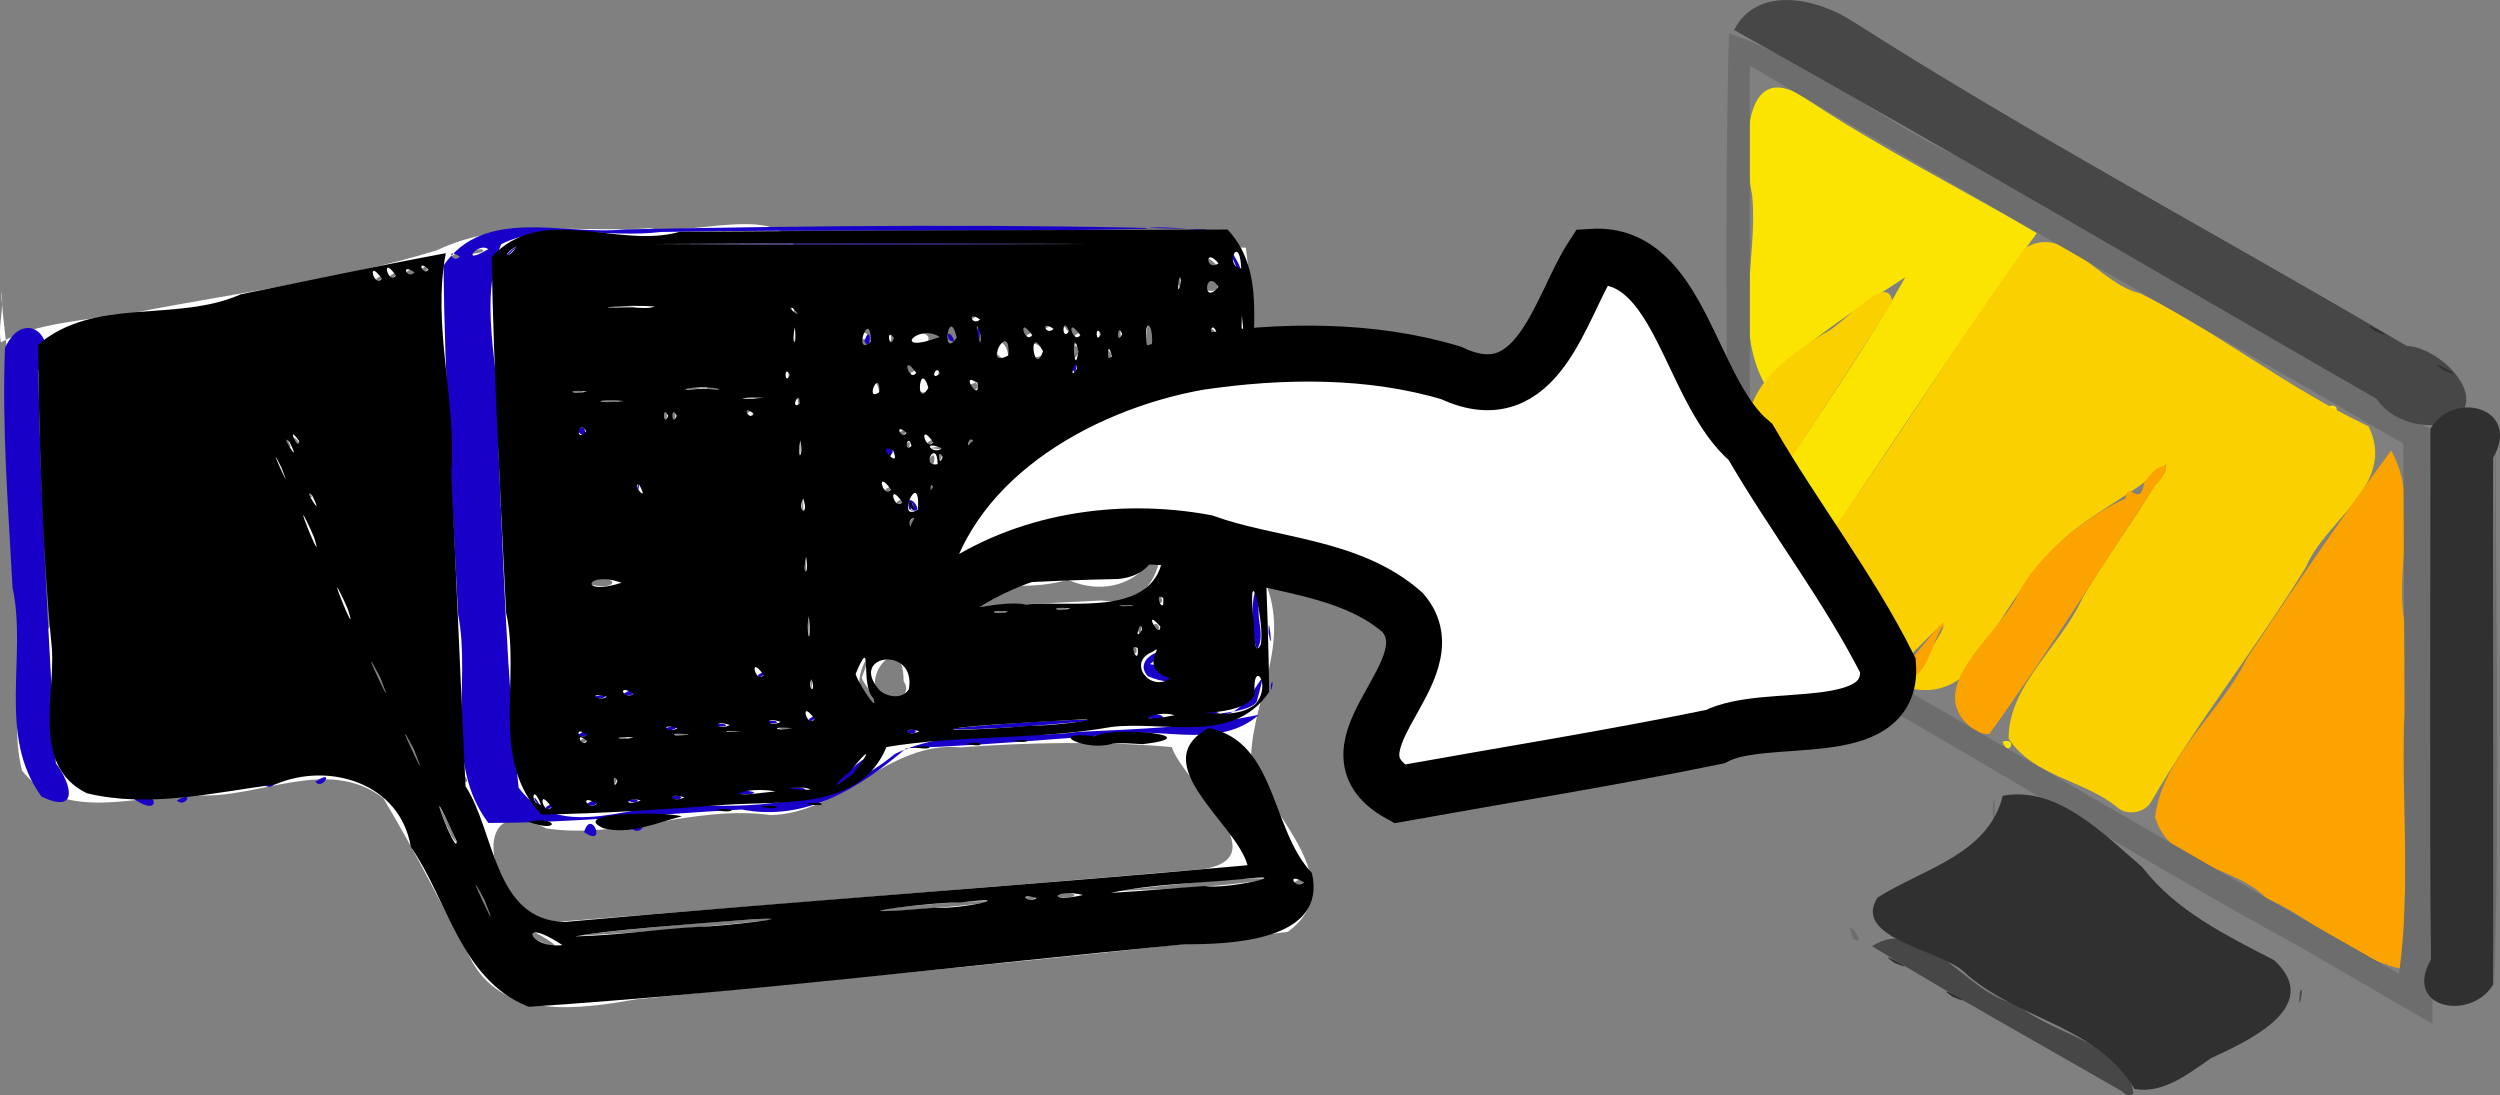 <?xml version="1.0" encoding="UTF-8" standalone="no"?>
<svg
   xmlns:dc="http://purl.org/dc/elements/1.1/"
   xmlns:cc="http://creativecommons.org/ns#"
   xmlns:rdf="http://www.w3.org/1999/02/22-rdf-syntax-ns#"
   xmlns:svg="http://www.w3.org/2000/svg"
   xmlns="http://www.w3.org/2000/svg"
   xmlns:sodipodi="http://sodipodi.sourceforge.net/DTD/sodipodi-0.dtd"
   xmlns:inkscape="http://www.inkscape.org/namespaces/inkscape"
   sodipodi:docname="ut_ndt_swap.svg"
   inkscape:version="1.0 (4035a4fb49, 2020-05-01)"
   id="svg879"
   version="1.1"
   viewBox="0 0 178.762 78.321"
   height="78.321mm"
   width="178.762mm">
  <rect x="0" y="0" width="178.762" height="78.321" fill="#808080" stroke="none"/>
  <defs
     id="defs873" />
  <sodipodi:namedview
     fit-margin-bottom="0"
     fit-margin-right="0"
     fit-margin-left="0"
     fit-margin-top="0"
     inkscape:window-maximized="1"
     inkscape:window-y="-8"
     inkscape:window-x="1912"
     inkscape:window-height="1017"
     inkscape:window-width="1920"
     showgrid="false"
     inkscape:document-rotation="0"
     inkscape:current-layer="layer1"
     inkscape:document-units="mm"
     inkscape:cy="252.45181"
     inkscape:cx="525.20678"
     inkscape:zoom="0.98994949"
     inkscape:pageshadow="2"
     inkscape:pageopacity="0.0"
     borderopacity="1.0"
     bordercolor="#666666"
     pagecolor="#ffffff"
     id="base" />
  <g
     transform="translate(-12.349,-12.499)"
     id="layer1"
     inkscape:groupmode="layer"
     inkscape:label="Layer 1">
    <g
       transform="matrix(0.85,0,0,0.85,-33.468,-44.468)"
       id="g1456">
      <path
         d="m 55.75,131.841 c 3.58,4.493 9.72,1.998 14.533,2.067 5.26,0.434 11.091,-3.37 15.854,0.247 2.682,4.444 5.047,9.26 7.549,13.879 2.813,4.827 9.125,3.85 13.757,3.049 18.257,-1.886 36.556,-3.454 54.782,-5.666 5.387,-3.913 -1.344,-9.789 -3.075,-13.939 -0.21,-5.092 3.327,-9.804 1.318,-15.153 -0.596,-9.487 -0.5,-19.027 -1.765,-28.464 -5.789,-0.566 -7.79,7.406 -13.668,7.815 -16.416,7.742 -34.873,8.323 -52.518,11.094 -10.673,1.534 -21.891,3.197 -31.044,9.287 -4.619,3.673 -7.154,9.966 -5.722,15.782 z m 43.271,14.219 c -2.842,-2.418 3.776,1.517 0.842,0.393 z m 2.57,-0.259 c 6.467,-0.772 12.959,-1.333 19.464,-1.662 -6.466,0.783 -12.961,1.313 -19.464,1.662 z m -7.176,-3.048 c -1.956,-4.611 2.143,3.724 0.383,0.845 -0.135,-0.278 -0.254,-0.564 -0.383,-0.845 z m 4.411,1.567 c -3.869,-2.199 -5.571,-10.867 1.055,-7.604 6.331,0.915 12.527,-1.999 18.823,-1.13 5.943,-0.086 9.898,-6.269 15.996,-5.698 5.914,-0.418 11.865,-0.54 17.777,-0.024 0.986,3.012 9.025,9.177 2.719,10.26 -18.616,1.607 -37.245,3.073 -55.871,4.557 l -0.499,-0.361 z m 26.639,-0.457 c 3.442,-0.556 11.063,-1.237 11.918,-0.975 -3.95,0.559 -7.939,0.738 -11.918,0.975 z m 14.573,-1.296 c 1.699,-0.482 0.73,0.516 0,0 z m 1.983,-0.188 c 2.088,-0.836 3.815,0.538 0,0 z m 5.572,-0.4 c 3.76,-0.394 11.93,-1.376 12.922,-0.986 -4.268,0.721 -8.607,0.808 -12.922,0.986 z m 15.168,-0.731 c 1.572,-0.955 0.732,0.673 0,0 z m -71.319,-4.845 c -2.148,-4.885 2.104,3.475 0.411,0.928 z m 1.447,-3.669 c -0.889,-1.863 1.022,0.451 0,0 z m 12.59,-0.035 c 0.649,-1.1 0.104,1.023 0,0 z m -17.012,-2.646 c -1.956,-4.611 2.143,3.724 0.383,0.845 -0.135,-0.278 -0.254,-0.564 -0.383,-0.845 z m 14.216,-0.704 c 1.142,-0.949 0.389,0.719 0,0 z m 2.736,-0.282 c 1.876,-0.201 1.49,0.323 0,0 z m 5.234,-0.261 c 1.538,-0.473 1.173,0.548 0,0 z m 4.406,-0.267 c 1.287,-0.363 1.658,0.421 0,0 z m 4.283,-0.265 c 1.287,-0.363 1.658,0.421 0,0 z M 85.612,123.967 c -1.956,-4.611 2.143,3.724 0.383,0.845 -0.135,-0.278 -0.254,-0.564 -0.383,-0.845 z m 41.471,1.984 c -2.426,-0.91 1.002,-5.994 -0.68,-1.966 -0.124,0.348 2.291,2.972 0.68,1.966 z m 2.047,-0.198 c -4.046,-0.165 0.748,-6.705 0.789,-1.419 0.51,0.648 0.046,1.588 -0.789,1.419 z m -7.055,-1.124 c 0.31,-1.867 -0.037,2.578 0,0 z m 27.064,-2.747 c -0.062,-1.641 0.885,0.542 0,0 z m -27.284,-2.28 c 0.231,-3.012 0.01,3.347 0,0 z m 27.76,0.397 c 0.547,-1.193 0.262,1.024 0,0 z M 82.638,117.617 c -1.406,-3.541 1.689,3.079 0.441,0.881 l -0.378,-0.744 z m 68.167,2.06 c 0.741,-0.735 0.867,1.238 0,0 z m -19.337,-0.928 c 1.88,-0.278 1.678,0.388 0,0 z m 5.716,-0.265 c 1.762,-0.244 1.499,0.313 0,0 z m -9.842,-0.455 c 4.801,-3.659 11.019,-0.634 16.367,-2.238 5.558,2.386 9.827,-2.916 7.31,-8.037 -0.051,-2.168 -0.463,-7.747 -0.028,-2.388 0.795,4.241 2.28,13.044 -4.429,12.17 -5.787,0.306 -11.587,0.553 -17.37,0.775 l -0.932,-0.099 z m 2.526,-0.456 c -1.285,-0.934 -1.72,0.814 0,0 z m 3.269,-0.113 c -1.725,-0.837 -2.683,0.604 0,0 z m 2.372,-0.206 c -1.48,-0.963 -1.719,1.107 0,0 z m 6.91,0.966 c 1.762,-0.244 1.499,0.313 0,0 z m 5.229,-0.264 c 1.88,-0.278 1.678,0.388 0,0 z m 3.634,-0.307 c -0.062,-1.641 0.885,0.542 0,0 z m -48.3,-1.619 c 3.199,-1.093 3.274,1.064 0,0 z m 18.632,-1.455 c 0.266,-2.605 -0.004,3.284 0,0 z m -41.83,-3.043 c -1.406,-3.541 1.689,3.079 0.441,0.881 l -0.378,-0.744 z m 62.615,1.676 c -1.017,-1.051 0.939,-0.739 0,0 z m 0.793,-0.353 c 0.547,-1.193 0.262,1.024 0,0 z m 1.665,0 c 0.508,-1.041 0.455,1.038 0,0 z m -8.387,-0.44 c 1.142,-0.949 0.389,0.719 0,0 z m 1.725,-0.089 c 0.729,-1.343 0.957,1.383 0,0 z m -4.875,-0.269 c 0.867,-0.827 0.441,1.216 0,0 z m 10.065,0.088 c 1.473,-0.873 -0.114,0.742 0,0 z m 1.472,-0.613 c 0.508,-1.041 0.455,1.037 0,0 z m -14.602,-0.474 c 1.162,-1.486 1.839,1.36 0,0 z m -8.882,-1.378 c 0.139,-2.96 0.126,2.981 0,0 z m 17.714,0.883 c 1.142,-0.949 0.389,0.719 0,0 z m 5.294,-0.043 c 1.34,-0.657 1.484,1.029 0,0 z m 3.286,-0.227 c 1.473,-0.873 -0.114,0.742 0,0 z m 1.903,0 c 1.473,-0.873 -0.114,0.742 0,0 z m -15.746,-0.292 c 0.408,-0.889 0.83,0.858 0,0 z M 80.05,109.008 c -0.997,-2.243 0.766,0.766 0,0 z m 49.296,0.226 c 1.473,-0.873 -0.114,0.742 0,0 z m 8.791,-0.934 c 0.61,-4.251 3.927,2.243 0,0 z m 1.96,-0.433 c -1.171,-1.348 -1.906,1.222 0,0 z m 0.952,-0.159 c 2.419,-3.182 1.53,4.004 3.3e-4,0.03 z m 1.903,0.086 c -1.283,-1.193 -1.628,1.132 0,0 z m -14.558,0.382 c 1.473,-0.873 -0.114,0.742 0,0 z m 3.732,-0.084 c 0.649,-1.1 0.104,1.023 0,0 z m 1.611,0.081 c 1.701,-1.176 0.557,0.787 0,0 z m 10.167,-0.61 c 2.902,-4.315 2.871,4.132 0,0 z m 1.665,0.265 c -1.242,-0.943 -1.568,0.406 0,0 z m 1.102,-0.066 c 1.662,-3.137 2.551,3.266 0,0 z m 1.516,-0.198 c -1.524,-1.733 -0.078,1.258 0,0 z m -70.796,-1.085 c -1.367,-3.324 1.615,3.018 0,0 z m 56.583,0.895 c 1.359,-0.392 1.133,0.458 0,0 z m -12.837,-2.588 c 0.266,-2.605 -0.004,3.284 0,0 z m 10.871,0.926 c 0.977,-1.48 0.275,1.851 0,0 z m 5.115,0.265 c 0.413,-1.062 0.526,1.046 0,0 z m -4.283,-0.529 c 0.649,-1.1 0.104,1.023 0,0 z m -54.694,-0.936 c -0.997,-2.243 0.766,0.766 0,0 z m 54.043,0.22 c 0.678,-0.258 2.147,0.077 0.611,0.054 z m -2.085,-0.358 c 0.65,-0.654 0.195,1.067 0,0 z m -51.393,-0.249 c -0.449,-1.077 1.415,1.43 0,0 z m 53.251,0.084 c 1.473,-0.873 -0.114,0.742 0,0 z m 3.259,-0.088 c 0.867,-0.827 0.441,1.216 0,0 z m 14.936,-1.451 c 0.283,-2.344 -0.021,3.174 0,0 z m -20.589,0.751 c 1.142,-0.949 0.389,0.719 0,0 z m 17.428,-1.148 c 0.637,-1.892 0.357,1.67 0,0 z m -37.355,-0.265 c 0.508,-1.041 0.455,1.037 0,0 z m 0.714,0 c 0.508,-1.041 0.455,1.037 0,0 z m 32.914,-0.15 c 0.064,-3.042 1.735,1.512 0,0 z m 4.872,0.234 c 1.473,-0.873 -0.114,0.742 0,0 z m -31.421,-0.259 c 1.142,-0.949 0.389,0.719 0,0 z m 4.023,-1.002 c 0.324,-1.175 0.517,1.467 0,0 z m 27.269,0.2 c 1.701,-1.176 0.557,0.787 0,0 z m -44.14,-0.276 c 2.761,-0.206 2.443,0.295 0,0 z m 12.015,-0.264 c 0.862,-0.166 2.983,0.16 0.883,0.071 z m 38.007,-0.665 c -1.565,-1.524 1.493,-4.712 -0.036,-1.408 0.003,0.513 1.485,3.525 0.036,1.408 z m -26.796,0.203 c -0.172,-2.928 1.787,1.323 0,0 z m 16.156,0.209 c 1.701,-1.176 0.557,0.787 0,0 z m 7.208,-3.553 c -0.509,-2.199 0.52,-3.978 0.35,-0.496 0.081,2.787 -0.374,4.248 -0.35,0.496 z m -48.731,3.281 c 1.762,-0.244 1.499,0.312 0,0 z m 29.437,-0.085 c -0.043,-2.777 1.902,0.964 0,0 z m 4.327,0.097 c -1.21,-2.023 1.933,-0.447 0,0 z M 110.297,99.693 c 1.903,-0.292 4.239,0.293 1.214,0.03 0.065,-0.081 -2.011,0.256 -1.214,-0.03 z m 35.575,0.013 c 1.699,-1.175 0.558,0.786 0,0 z m 1.319,0.003 c 1.473,-0.873 -0.114,0.742 0,0 z m 7.564,-0.389 c -0.367,-7.739 5.744,2.829 0,0 z m -34.881,-0.753 c 0.508,-1.041 0.455,1.037 0,0 z m 10.662,-0.181 c 1.473,-0.873 -0.114,0.742 0,0 z m 1.831,-0.088 c 0.867,-0.827 0.441,1.216 0,0 z m 14.613,-0.443 c -1.298,-2.528 1.478,-1.228 0,0 z m -2.9,-0.545 c -1.347,-2.33 1.77,-1.115 0,0 z m -6.282,-0.481 c 0.173,-2.879 1.947,1.771 0,0 z m 3.177,0.244 c -1.254,-2.453 2.09,-0.163 0,0 z M 53.977,91.49 c 0.82,9.878 2.735,21.107 11.215,27.428 8.453,5.276 19.082,1.933 27.025,-2.695 11.391,-6.396 21.601,-15.213 28.68,-26.266 0.896,-6.701 -8.428,-2.94 -12.311,-3.735 -5.991,0.367 -12.359,-0.815 -17.931,1.853 -8.3,2.537 -16.966,3.58 -25.461,5.251 -3.765,0.593 -8.356,0.841 -11.216,2.501 -0.288,-1.436 0.338,-2.9 -0.001,-4.336 z m 66.684,3.77 c 0.266,-2.604 -0.004,3.284 0,0 z m 7.778,0.287 c 0.503,-1.369 0.643,1.036 0,0 z m 1.526,0.132 c 2.287,-1.827 3.162,1.112 0,0 z m -3.664,-0.205 c 0.296,-1.198 1.332,0.495 0,0 z m 13.99,-0.263 c 1.473,-0.873 -0.114,0.742 0,0 z m 3.033,-0.225 c -0.885,-1.949 1.543,1.075 0,0 z m 1.012,0.225 c 1.473,-0.873 -0.114,0.742 0,0 z m 1.71,-0.084 c 0.508,-1.041 0.455,1.037 0,0 z m 1.784,0 c 0.413,-1.062 0.526,1.046 0,0 z m 7.853,-0.262 c 0.531,-0.676 0.518,1.306 0,0 z m -13.857,-0.186 c 1.699,-1.175 0.558,0.786 0,0 z m -6.186,-0.794 c 1.699,-1.175 0.558,0.786 0,0 z M 120.484,93.089 c 0.082,-1.062 0.504,1.444 0,0 z m -16.954,-0.275 c 2.24,-0.214 6.366,0.192 1.8,0.066 -0.573,-0.123 -1.257,0.258 -1.8,-0.066 z m 51.32,-1.621 c 1.584,-1.957 2.382,1.262 0,0 z m -1.903,-0.414 c 0.221,-2.27 0.473,1.391 0,0 z M 85.567,90.449 c 1.473,-0.873 -0.114,0.742 0,0 z m 1.19,-0.265 c 1.473,-0.873 -0.114,0.742 0,0 z m 1.298,-0.267 c 1.699,-1.175 0.557,0.786 0,0 z m 1.304,-0.256 c 1.142,-0.949 0.389,0.719 0,0 z m 1.205,-0.27 c 1.473,-0.873 -0.114,0.742 0,0 z m 65.055,-0.006 c -0.996,-1.886 2.215,1.254 0,0 z M 91.862,88.594 c 1.699,-1.175 0.557,0.786 0,0 z m 1.483,-0.237 c 1.224,-0.84 1.963,0.028 0,0 z"
         style="fill:#fefefe;stroke-width:0.251"
         id="path1462" />
      <path
         d="m 103.04,137.021 c 0.597,-2.104 1.992,1.378 0,0 z m 4.045,-0.272 c 1.572,-0.955 0.732,0.673 0,0 z m -12.1,-0.5 c -3.81,-5.031 -1.41,-11.752 -2.543,-17.532 -0.493,-9.782 -1.136,-19.562 -1.229,-29.359 3.452,-5.036 10.141,-2.504 15.192,-3.04 16.276,-0.312 32.575,-0.493 48.842,0.009 5.778,1.16 -2.984,-0.644 -5.014,-0.061 -13.573,0.312 -27.17,0.015 -40.753,0.27 -4.344,0.543 -9.806,-0.851 -13.422,1.03 -2.164,5.547 0.354,11.608 -0.218,17.393 0.408,9.447 0.689,18.911 1.689,28.32 3.603,4.889 9.967,0.964 14.834,1.466 6.018,0.295 12.066,-0.335 16.814,-4.297 4.842,-2.345 10.284,-1.17 15.436,-1.857 5.083,-0.249 10.203,-0.399 15.201,-1.443 -3.297,2.829 -7.627,1.158 -11.42,1.58 -6.082,0.522 -12.17,0.988 -18.269,1.239 -3.912,3.351 -8.469,6.192 -13.816,5.153 -7.105,0.376 -14.211,1.125 -21.324,1.129 z m -2.409,-47.646 c -1.203,-0.838 -0.662,0.653 0,0 z m 2.408,-0.618 c -0.792,-0.609 -2.155,1.071 -0.672,0.355 z m 4.859,46.913 c 1.473,-0.873 -0.114,0.742 0,0 z m -0.937,-0.547 c -0.352,-1.098 1.567,2.364 0,0 z m 4.373,0.281 c 1.572,-0.955 0.732,0.673 0,0 z m -38.128,-0.416 c 1.816,-1.301 2.641,1.837 0,0 z m 3.628,0.152 c 1.572,-0.954 0.732,0.673 0,0 z m 37.834,-0.007 c 1.359,-0.392 1.133,0.458 0,0 z m -49.222,-0.334 c -3.773,-5.145 -1.178,-11.788 -2.436,-17.577 -0.354,-6.713 -0.897,-13.432 -0.635,-20.158 1.629,-3.552 4.804,-0.773 2.807,1.892 0.177,11.028 0.858,22.038 1.474,33.048 1.311,1.72 1.982,4.331 -1.21,2.797 z m 52.787,0.07 c 1.538,-0.473 1.173,0.548 0,0 z m -46.5,-0.256 c 1.473,-0.873 -0.114,0.742 0,0 z m 50.961,-0.08 c 1.956,-0.583 4.412,0.165 1.012,0.079 0.37,-0.134 -2.244,0.32 -1.012,-0.079 z m 4.971,-0.347 c 2.272,-0.478 3.072,0.446 0.251,0.037 z m -46.891,-0.102 c 1.473,-0.873 -0.114,0.742 0,0 z m 3.435,-0.266 c 1.572,-0.955 0.732,0.673 0,0 z m 47.94,-0.009 c 1.645,-1.651 4.069,-3.625 1.366,-0.58 0.352,-0.35 -2.079,1.286 -1.366,0.58 z m -43.653,-0.257 c 1.701,-1.176 0.557,0.787 0,0 z m 4.045,-0.265 c 1.701,-1.176 0.557,0.787 0,0 z m 18.083,-3.704 c 1.701,-1.176 0.557,0.787 0,0 z m 27.357,-0.271 c 1.538,-0.473 1.173,0.548 0,0 z m -20.105,-0.262 c 1.699,-0.482 0.73,0.516 0,0 z m 8.342,0.006 c 1.473,-0.873 -0.114,0.742 0,0 z m 15.034,0.103 c 3.705,-0.427 11.872,-0.989 12.776,-0.758 -4.247,0.402 -8.506,0.778 -12.776,0.758 z m -19.327,-0.379 c 1.287,-0.363 1.658,0.421 0,0 z m 4.283,-0.265 c 1.287,-0.363 1.658,0.421 0,0 z m 3.817,-0.254 c 1.473,-0.873 -0.114,0.742 0,0 z m 27.763,-0.217 c 2.351,-0.677 2.969,0.821 0,0 z m 6.332,-0.48 c 2.554,1.91 5.05,-6.181 3.543,-0.704 -1.03,1.36 -8.568,1.115 -3.543,0.704 z m -52.193,-1.161 c 1.699,-0.482 0.73,0.516 0,0 z m 2.498,-0.26 c 1.572,-0.955 0.732,0.673 0,0 z m 54.445,-0.766 c 0.343,-0.887 -0.059,1.313 0,0 z m -10.355,-0.698 c -1.588,-1.762 2.905,-2.958 0.179,-1.019 1.894,0.207 2.904,2.289 -0.179,1.019 z m -32.773,-0.122 c 1.473,-0.873 -0.114,0.742 0,0 z m 4.108,-2.09 c 0.343,-0.887 -0.059,1.313 0,0 z m 37.852,-0.044 c -0.892,-1.992 -0.024,-8.017 0.155,-2.624 0.115,0.862 0.345,1.821 -0.155,2.624 z m 0.967,-1.389 c -0.044,-2.297 0.45,2.375 0,0 z m -0.247,-4.895 c 0.306,-1.358 -0.063,2.009 0,0 z m -24.209,-0.949 c 0.093,-2.083 1.44,1.161 0,0 z m 23.069,-0.548 c -0.499,-6.644 -0.954,-13.297 -0.989,-19.962 1.004,6.511 0.802,13.118 1.21,19.676 l -0.158,0.204 -0.064,0.083 z m -10.558,-1.669 c -0.806,-2.543 1.9,0.513 0,0 z m 11.469,-1.464 c -0.044,-2.297 0.45,2.375 0,0 z m -29.768,-0.888 c -0.447,-2.031 1.774,0.723 0,0 z m 0.368,-0.291 c -0.437,-1.011 -0.138,1.441 0,0 z m 3.041,0.098 c 0.093,-2.083 1.44,1.161 0,0 z m 2.617,0 c 0.093,-2.083 1.44,1.161 0,0 z m -28.877,-1.719 c 0.343,-0.887 -0.059,1.313 0,0 z m 52.381,-1.962 c -0.044,-2.297 0.45,2.375 0,0 z m -31.532,-0.442 c -0.387,-1.89 1.612,-0.495 0,0 z m -25.864,-2.248 c 0.678,-1.115 0.962,1.158 0,0 z m 57.149,-1.94 c 0.306,-1.358 -0.063,2.009 0,0 z m -12.657,-0.148 c 0.65,-0.654 0.195,1.067 0,0 z m -2.855,-3.159 c 0.547,-1.193 0.262,1.024 0,0 z m 15.283,-1.587 c -0.044,-2.297 0.45,2.375 0,0 z m -32.814,-0.731 c 0.582,-1.747 0.646,1.096 0,0 z m 7.089,-0.16 c -0.295,-1.402 1.122,0.811 0,0 z m 2.353,-0.284 c 0.221,-2.27 0.473,1.391 0,0 z M 61.641,93.88 c 1.538,-0.473 1.173,0.548 0,0 z m 97.551,-2.059 c 0.31,-1.867 -0.037,2.578 0,0 z m -1.25,-2.261 c -1.599,-3.527 1.118,0.981 0.088,0.118 z M 96.728,88.235 c 2.168,-1.882 -1.599,1.822 0,0 z M 112.301,87.521 c 10.978,-0.036 21.956,-0.055 32.933,0.027 -12.101,0.065 -24.202,0.065 -36.303,1.6e-5 1.123,-0.019 2.246,-0.021 3.37,-0.027 z"
         style="fill:#1900c8;stroke-width:0.251"
         id="path1460" />
      <path
         d="m 98.222,151.652 c -5.591,-2.304 -6.633,-8.892 -9.763,-13.397 -0.903,-5.369 -6.885,-7.183 -11.417,-5.244 -5.216,0.696 -10.632,2.005 -15.842,0.735 -4.663,-2.296 -2.645,-8.101 -2.935,-12.209 -0.832,-8.46 -1.057,-17.005 -1.168,-25.514 4.79,-4.086 11.629,-1.824 17.07,-4.248 5.745,-1.157 11.475,-2.387 17.238,-3.456 -1.17,6.12 0.898,12.283 0.462,18.453 0.423,8.793 0.778,17.59 1.196,26.383 2.5,3.854 2.372,11.302 8.368,11.423 19.128,-1.73 38.292,-3.022 57.418,-4.773 -0.969,-3.557 -8.685,-8.586 -3.27,-11.542 5.726,1.147 5.214,8.547 8.681,12.192 1.341,5.727 -6.838,6.013 -10.698,5.999 -18.381,1.76 -36.777,4.034 -55.168,5.258 l -0.172,-0.06 z m 2.994,-5.129 c -3.871,-2.573 -2.842,0.365 0,0 z m 11.509,-1.538 c 1.643,0.009 9.525,-0.931 4.349,-0.618 -4.47,0.338 -12.663,0.945 -14.784,1.426 3.492,-0.073 6.95,-0.626 10.435,-0.808 z m -18.072,-2.233 c -2.354,-4.54 1.949,4.688 0,0 z m 37.831,0.635 c 2.508,0.133 7.474,-1.073 2.108,-0.44 -1.904,-0.088 -10.455,1.026 -4.661,0.634 0.851,-0.066 1.702,-0.127 2.553,-0.195 z m 8.625,-0.821 c -1.699,-0.482 -0.73,0.516 0,0 z m 3.902,-0.258 c -2.478,-0.589 -3.199,0.745 0,0 z m 10.195,-0.751 c 1.951,0.322 8.313,-1.183 2.976,-0.564 -3.613,0.337 -7.27,0.371 -10.831,1.138 2.621,-0.148 5.235,-0.396 7.854,-0.574 z m 8.387,-0.309 c -1.572,-0.955 -0.732,0.673 0,0 z m -71.914,-4.845 c -2.203,-4.762 0.721,2.968 0.636,1.367 -0.216,-0.454 -0.425,-0.911 -0.636,-1.367 z m -2.974,-6.35 c -2.354,-4.54 1.949,4.688 0,0 z m -2.855,-6.085 c -2.354,-4.54 1.949,4.688 0,0 z m -2.974,-6.35 c -1.896,-4.055 1.317,3.934 0.309,0.704 z m -2.855,-6.085 c -1.896,-4.055 1.317,3.934 0.309,0.704 z m 0.148,-2.824 c -1.011,-1.051 1.171,2.401 0,0 z M 77.592,106.38 c -1.553,-3.104 1.214,3.163 0,0 z m 0.673,-2.17 c -1.011,-1.051 1.171,2.401 0,0 z m 0.804,-0.086 c -1.181,-1.638 -0.015,0.994 0,0 z m 6.954,-13.654 c -1.314,-1.855 -0.665,0.84 0,0 z m 1.19,-0.265 c -1.314,-1.855 -0.665,0.84 0,0 z m 1.556,-0.278 c -1.203,-0.838 -0.662,0.653 0,0 z m 1.185,-0.266 c -1.142,-0.949 -0.389,0.719 0,0 z M 104.646,136.685 c -2.974,-1.353 5.188,-1.423 6.616,-0.987 -2.154,0.524 -4.358,1.592 -6.616,0.987 z m -6.3,-0.538 c 2.515,-0.53 2.756,1.032 0,0 z m 1.1,-0.602 c -4.427,-4.628 -1.694,-11.398 -2.97,-16.987 -0.483,-9.968 -1.029,-19.935 -1.218,-29.914 4.239,-4.594 10.652,-0.624 15.844,-2.129 15.356,-0.112 30.712,-0.122 46.068,-0.185 3.86,4.111 1.284,10.259 2.532,15.258 0.437,7.871 0.87,15.745 0.97,23.629 -2.995,4.496 -8.84,2.404 -13.296,2.961 -6.216,1.11 -12.645,0.643 -18.9,1.684 -2.187,5.325 -8.758,4.539 -13.451,4.85 -5.186,0.396 -10.378,0.741 -15.579,0.832 z m 0.853,-0.625 c -1.316,-1.858 -0.666,0.841 0,0 z m -0.887,-0.205 c -0.755,-1.964 -0.923,-0.004 0,0 z m 4.699,-0.083 c -1.572,-0.955 -0.732,0.673 0,0 z m 3.691,-0.268 c -1.083,-0.395 -1.682,0.577 0,0 z m 3.685,-0.268 c -1.538,-0.473 -1.173,0.548 0,0 z m 7.653,-0.505 c -2.532,-0.448 -4.795,0.612 -1.083,0.12 0.362,-0.025 0.722,-0.083 1.083,-0.12 z m 2.422,-0.308 c -3.613,-0.01 2.089,0.413 0,0 z m 4.068,-1.144 c 1.564,-1.96 1.518,-2.409 -0.212,-0.227 -1.315,1.06 -1.762,1.729 0.212,0.227 z m -19.794,0.559 c -0.466,-0.898 -0.326,1.098 0,0 z m -2.558,-3.35 c -1.142,-0.949 -0.389,0.719 0,0 z m 3.926,-0.282 c -1.876,-0.201 -1.49,0.323 0,0 z m -3.921,-0.245 c -1.203,-0.838 -0.662,0.652 0,0 z m 8.561,-0.018 c -1.762,-0.244 -1.499,0.313 0,0 z m 4.396,-0.266 c -1.816,-0.131 -1.488,0.196 0,0 z m 14.995,0.004 c -1.538,-0.473 -1.173,0.548 0,0 z m -20.343,-0.262 c -1.699,-0.482 -0.73,0.516 0,0 z m 9.636,-0.006 c -1.876,-0.201 -1.49,0.323 0,0 z m 20.046,-0.203 c 2.379,0.019 7.957,-0.795 2.492,-0.425 -2.484,0.137 -9.51,0.516 -8.944,0.757 2.155,0.007 4.307,-0.146 6.452,-0.332 z m -25.276,-0.058 c -1.59,-0.522 -1.052,0.55 0,0 z m 4.283,-0.265 c -1.589,-0.522 -1.053,0.55 0,0 z m 2.846,-0.235 c -1.314,-1.854 -0.665,0.84 0,0 z m 30.281,-0.325 c -1.535,-0.509 -4.11,0.833 0,0 z m 6.827,-0.953 c 1.422,-1.733 -0.345,-3.886 -0.079,-0.787 -0.954,2.168 -7.73,1.3 -2.729,1.618 0.98,-0.015 2.037,-0.163 2.807,-0.831 z m -32.162,-0.481 c -1.179,-1.13 0.012,-5.596 -1.482,-2.066 -0.133,0.207 1.985,3.606 1.482,2.066 z m 2.984,-0.754 c 0.678,-3.732 -5.187,-2.945 -2.45,0.102 0.66,0.585 1.934,0.758 2.45,-0.102 z m -25.414,0.633 c -1.699,-0.482 -0.73,0.516 0,0 z m 2.26,-0.26 c -1.572,-0.955 -0.732,0.673 0,0 z m 14.979,-1.204 c -0.463,0.694 0.421,1.441 0,0 z m 30.151,-0.088 c -2.872,-0.88 -0.212,-3.122 -1.489,-2.221 -2.181,0.868 -0.171,3.452 1.489,2.221 z m -34.19,-0.273 c -1.316,-1.858 -0.666,0.841 0,0 z m 3.808,-4.933 c -0.267,0.829 0.09,2.843 0.06,0.837 z m 27.663,2.681 c -0.895,-0.639 0.131,1.706 0,0 z m 10.341,-0.299 c 0.364,-1.797 -1.046,-7.587 -0.654,-2.409 0.176,0.231 -0.054,3.769 0.654,2.409 z m -9.984,-1.257 c -0.065,-1.146 -0.798,1.269 0,0 z m 1.544,-0.272 c -1.553,-1.751 -0.048,1.204 0,0 z m -18.382,-0.979 c -1.816,-0.131 -1.488,0.196 0,0 z m 5.597,-0.263 c -1.762,-0.244 -1.499,0.313 0,0 z m 1.479,-0.617 c 3.876,-0.369 11.067,1.188 11.567,-4.357 -0.715,-3.937 -0.304,-8.001 -1.006,-11.955 -1.159,4.307 3.724,13.483 -2.799,14.171 -6.181,0.116 -12.348,0.565 -18.524,0.809 -2.508,3.21 5.502,1.472 7.22,1.492 1.182,-0.155 2.352,-0.351 3.542,-0.16 z m -11.913,-0.294 c 1.282,-0.883 1.746,0.855 0,0 z m 2.641,-0.176 c 2.424,-0.666 2.116,0.92 0,0 z m 2.974,-0.05 c 1.205,-0.957 1.817,0.678 0,0 z m 10.052,0.872 c -1.762,-0.244 -1.499,0.313 0,0 z m 5.348,-0.266 c -1.816,-0.131 -1.488,0.196 0,0 z m 2.444,-0.632 c -0.895,-0.639 0.131,1.706 0,0 z m -45.563,-1.277 c -3.047,-1.082 -3.686,1.186 0,0 z m 15.519,-2.193 c -0.378,1.801 0.309,1.536 0,0 z m 15.174,0.326 c -1.086,-2.122 -1.005,2.011 0,0 z m 22.63,-1.257 c -0.472,-6.455 -0.479,-12.939 -1.145,-19.381 -0.251,6.843 0.351,13.677 0.951,20.487 0.568,-0.055 0.241,-0.852 0.194,-1.106 z m -16.801,-0.198 c -0.469,-1.791 -0.238,1.701 0,0 z m 0.833,0.132 c -0.065,-1.146 -0.798,1.269 0,0 z m 1.784,0 c -0.508,-1.041 -0.455,1.038 0,0 z m -8.268,-0.44 c -1.142,-0.949 -0.389,0.719 0,0 z m 1.844,-0.089 c -0.729,-1.343 -0.957,1.383 0,0 z m 10.383,-0.132 c 0.515,-2.832 -1.845,0.989 0,0 z m -15.379,0.016 c -0.261,-0.949 -0.927,0.782 0,0 z m 9.929,-0.043 c -1.313,-1.852 -0.664,0.84 0,0 z m 1.492,-0.634 c -0.508,-1.041 -0.455,1.037 0,0 z m -13.8,-0.533 c -1.418,-1.338 -1.579,1.361 0,0 z m -10.061,-2.046 c -0.566,1.159 0.533,1.555 0,0 z m 18.21,1.611 c -1.142,-0.949 -0.389,0.719 0,0 z m 6.127,0.073 c -1.193,-1.06 -1.698,0.834 0,0 z m 2.315,-0.322 c -1.314,-1.854 -0.665,0.84 0,0 z m 1.903,0 c -1.314,-1.854 -0.665,0.84 0,0 z m -18.906,-0.435 c 0.232,-3.69 -1.996,1.255 0,0 z m -0.649,-0.18 c -0.259,-1.542 0.788,0.89 0,0 z m 4.035,-0.169 c -1.319,-2.519 -0.793,2.347 0,0 z m 2.631,-0.353 c -1.751,-0.773 0.306,1.908 0,0 z m -7.335,0.079 c -1.314,-1.854 -0.665,0.84 0,0 z m 10.771,-1.56 c -2.387,-3.621 -2.3,4.515 0,0 z m -1.775,0.15 c 1.193,-1.065 1.447,1.136 0,0 z m 4.63,-0.197 c -2.769,-3.745 -2.198,4.051 0,0 z m -1.803,0.147 c 1.118,-1.07 1.575,1.054 0,0 z m -33.962,-0.017 c -0.742,-0.085 0.974,1.746 0,0 z m 21.187,0.419 c -1.313,-1.852 -0.664,0.84 0,0 z m 3.633,-0.105 c -0.466,-0.898 -0.326,1.098 0,0 z m 1.967,0.091 c -1.203,-0.838 -0.662,0.652 0,0 z m 11.832,-0.62 c -2.902,-4.315 -2.871,4.132 0,0 z m -1.428,0.265 c -1.574,-0.908 2.982,0.88 0,0 z m 4.195,-0.066 c -2.427,-4.73 -3.162,3.767 0,0 z m -1.578,-0.198 c 0.791,-0.718 0.601,1.082 0,0 z m -12.31,-0.186 c -1.082,-0.395 -1.682,0.577 0,0 z m -13.928,-3.315 c -0.378,1.801 0.309,1.536 0,0 z m 11.546,2.003 c -0.016,-2.214 -1.531,0.28 0,0 z m 4.818,-0.089 c -0.413,-1.062 -0.526,1.046 0,0 z m -8.572,-1.081 c -1.694,-0.77 0.813,1.902 0,0 z m -0.332,0.398 c 0.343,-0.887 -0.059,1.313 0,0 z m 4.502,0.154 c -0.466,-0.898 -0.326,1.098 0,0 z m -0.057,-0.711 c -1.776,-0.778 -0.814,0.618 0,0 z m -2.561,-0.199 c -0.3,-1.256 -0.725,0.675 0,0 z m 1.839,-0.308 c -1.313,-1.852 -0.664,0.84 0,0 z m 3.395,0.043 c -0.261,-0.949 -0.927,0.782 0,0 z m 14.446,-2.195 c -0.392,1.53 0.38,1.441 0,0 z m -47.043,1.209 c -0.678,-1.115 -0.962,1.158 0,0 z m 26.945,0.133 c -1.142,-0.949 -0.389,0.719 0,0 z m 17.309,-1.148 c -0.637,-1.892 -0.357,1.67 0,0 z m -37.355,-0.265 c -0.508,-1.041 -0.455,1.037 0,0 z m 0.714,0 c -0.508,-1.041 -0.455,1.037 0,0 z M 144.023,101.61 c -1.131,-2.297 -0.766,2.006 0,0 z m 4.575,0.502 c -1.314,-1.853 -0.664,0.84 0,0 z m -31.283,-0.28 c -1.142,-0.949 -0.389,0.719 0,0 z m 30.157,-0.471 c -0.3,-1.256 -0.725,0.675 0,0 z m -26.307,-0.385 c 0.061,-1.405 -0.888,0.676 0,0 z m 27.56,0.063 c -1.203,-0.838 -0.662,0.652 0,0 z m -42.356,-0.286 c -2.761,-0.206 -2.443,0.295 0,0 z m 11.777,-0.264 c -0.862,-0.166 -2.983,0.16 -0.883,0.071 z m 36.242,-0.503 c -0.369,-1.965 -0.521,-4.879 -0.91,-1.253 0.046,0.238 1.372,2.925 0.91,1.253 z m -26.506,0.019 c 0.057,-2.143 -1.306,0.917 0,0 z m 16.083,0.24 c -1.203,-0.838 -0.662,0.652 0,0 z m 6.794,-3.777 c 0.335,-2.474 -0.788,-2.921 -0.347,-0.263 -0.088,2.976 0.647,3.133 0.347,0.263 z m -47.484,3.495 c -1.762,-0.244 -1.499,0.312 0,0 z m 28.73,-0.322 c -0.735,-2.509 -1.154,1.929 0,0 z m 4.124,-0.432 c -1.604,-1.065 0.297,1.887 0,0 z m -21.909,0.484 c -1.903,-0.292 -4.239,0.293 -1.214,0.03 -0.065,-0.081 2.011,0.256 1.214,-0.03 z m 32.363,0.023 c -1.203,-0.838 -0.662,0.653 0,0 z m 1.061,0.014 c -1.314,-1.855 -0.665,0.84 0,0 z m 9.4,-0.035 c 1.837,-3.751 -4.951,-2.751 -1.795,-0.004 0.555,0.276 1.238,0.281 1.795,0.004 z M 120.35,98.567 c -0.508,-1.041 -0.455,1.037 0,0 z m 10.642,-0.16 c -1.314,-1.855 -0.665,0.84 0,0 z m 1.968,0.043 c -0.261,-0.949 -0.927,0.782 0,0 z m 11.54,-0.412 c -0.065,-1.146 -0.798,1.269 0,0 z m 2.974,-0.942 c -0.701,-2.63 -0.192,3.068 0,0 z m -2.855,-0.514 c -0.602,-2.652 -0.383,2.605 0,0 z m -5.884,0.331 c 0.201,-3.235 -2.302,1.283 0,0 z m 2.91,-0.349 c -1.319,-2.519 -0.793,2.347 0,0 z M 120.76,94.537 c -0.378,1.801 0.309,1.536 0,0 z m 6.41,1.234 c -0.051,-3.063 -1.61,1.387 0,0 z m 1.929,-0.329 c -0.7,-1 -0.377,1.176 0,0 z m 3.861,-0.073 c -1.919,-1.228 -4.176,1.556 0,0 z m 1.428,0.039 c -0.69,-2.848 -1.354,2.031 0,0 z m 2.022,-0.148 c -0.794,-2.619 0.075,2.117 0,0 z m 4.337,-0.028 c -1.314,-1.854 -0.665,0.84 0,0 z m 3.09,-0.343 c -0.559,-1.497 -0.688,0.978 0,0 z m 0.954,0.343 c -1.314,-1.854 -0.665,0.84 0,0 z m 1.73,-0.105 c -0.508,-1.041 -0.455,1.037 0,0 z m 1.784,0 c -0.413,-1.062 -0.526,1.046 0,0 z m 7.971,-0.104 c -0.561,-1.29 -0.711,0.622 0,0 z m -13.736,-0.334 c -1.203,-0.838 -0.662,0.653 0,0 z m -6.186,-0.794 c -1.203,-0.838 -0.662,0.653 0,0 z m -15.738,-0.955 c -0.868,-0.323 1.156,1.26 0,0 z M 109.002,92.814 c -2.151,-0.215 -6.535,0.183 -1.88,0.069 0.625,0.029 1.268,0.121 1.88,-0.069 z m 47.404,-1.672 c -1.151,-1.693 -1.408,1.725 0,0 z m -3.153,-0.512 c -0.2,-1.281 -0.419,2.168 0,0 z m 5.053,-1.256 c -0.191,-2.681 -1.467,0.051 0.018,0.229 z m -1.896,-0.207 c -1.253,-1.444 -1.044,0.79 0,0 z M 97.359,87.734 c -1.451,0.849 -0.639,1.151 0,0 z m 44.445,-0.213 c -10.958,-0.035 -21.915,-0.056 -32.873,0.027 12.101,0.065 24.202,0.065 36.303,-1.4e-5 -1.143,-0.02 -2.287,-0.02 -3.43,-0.027 z M 114.099,135.153 c 1.88,-0.278 1.678,0.388 0,0 z m 3.807,-0.265 c 1.88,-0.278 1.678,0.388 0,0 z m 3.807,-0.265 c 1.88,-0.278 1.678,0.388 0,0 z m 9.041,-4.763 c 1.88,-0.278 1.678,0.388 0,0 z m 4.53,-0.265 c 1.287,-0.363 1.658,0.421 0,0 z m 12.196,-0.012 c -2.252,0.706 -5.785,-1.099 -1.499,-0.633 1.768,-0.889 9.802,-0.023 4.071,0.672 -0.856,-0.039 -1.715,-0.132 -2.571,-0.04 z m -8.394,-0.252 c 1.762,-0.244 1.499,0.313 0,0 z"
         style="fill:#000000;stroke-width:0.251"
         id="path1458" />
    </g>
    <g
       inkscape:transform-center-y="42.182853"
       inkscape:transform-center-x="-3.4738817"
       id="g2126"
       transform="matrix(1.313,0,0,1.313,72.534,-79.026)">
      <path
         d="m 63.217,110.1 c 0.867,-0.285 0.341,0.947 0,0 z m -13.03,-7.37 c -1.903,-2.853 -0.099,-6.4 1.894,-8.67 2.014,-3.042 4.066,-6.066 5.844,-9.255 -2.688,1.744 -5.44,3.474 -7.654,5.821 -1.739,-3.135 -0.363,-6.892 -0.685,-10.272 -0.457,-2.193 -0.648,-7.631 2.849,-5.323 4.066,2.712 8.437,4.9 12.65,7.372 -4.883,6.678 -9.231,13.725 -14.051,20.447 -0.247,0.227 -0.66,0.133 -0.849,-0.119 z M 80.944,91.843 c 0.867,-0.285 0.341,0.947 0,0 z m -15.351,-8.774 c 0.933,-0.607 0.04,1.214 0,0 z"
         style="fill:#fbe500;stroke-width:0.265"
         id="path2138" />
      <path
         d="m 69.458,113.663 c -1.817,-1.478 -4.565,-1.678 -5.908,-3.736 -0.024,-2.893 2.879,-5.064 4.031,-7.671 1.419,-2.444 3.378,-4.97 4.58,-7.286 -1.834,1.731 -4.202,2.66 -5.997,4.458 -1.885,1.983 -3.248,4.385 -4.655,6.692 -2.645,2.832 -5.868,-0.196 -8.31,-1.621 -2.847,-1.552 -0.72,-4.242 0.738,-5.888 3.615,-5.037 6.86,-10.343 10.477,-15.367 2.192,-1.444 4.078,1.961 6.311,2.442 4.291,2.157 8.077,5.186 12.423,7.234 1.569,3.156 -2.358,5.119 -3.401,7.66 -2.668,4.361 -5.877,8.369 -8.44,12.797 -0.369,0.619 -1.314,0.772 -1.852,0.287 z m -11.099,-7.108 c 0.535,-0.912 2.922,-4.247 0.72,-2.041 -0.4,0.387 -2.84,2.723 -0.72,2.041 z M 49.498,93.785 c -0.724,-2.772 1.97,-4.654 4.005,-5.92 1.005,-0.419 3.511,-3.461 3.707,-1.711 -2.41,3.775 -4.82,7.56 -7.372,11.245 -1.22,-0.924 0.262,-2.477 -0.34,-3.614 z"
         style="fill:#fbd000;stroke-width:0.265"
         id="path2136" />
      <path
         d="m 77.584,118.62 c -1.759,-1.813 -5.264,-1.697 -6.06,-4.421 0.424,-3.337 3.574,-5.665 5.004,-8.642 2.55,-3.819 5.118,-7.628 7.856,-11.315 1.643,2.961 0.107,6.429 0.767,9.598 0.064,6.217 0.08,12.436 -0.116,18.651 -2.808,-0.582 -4.889,-2.741 -7.451,-3.872 z m -15.768,-9.064 c -3.254,-2.185 1.116,-5.181 2.171,-7.341 1.182,-2.482 4.256,-4.643 5.926,-5.353 0.127,-1.108 0.785,0.573 1.01,-0.832 0.793,-1.331 1.916,-1.228 0.592,0.137 -2.98,4.52 -5.846,9.119 -9.015,13.511 -0.242,0.013 -0.46,-0.03 -0.683,-0.123 z m -4.49,-2.973 c 0.774,-0.597 3.031,-3.74 2.653,-2.784 -0.721,0.973 -0.884,3.454 -2.653,2.784 z"
         style="fill:#fba300;stroke-width:0.265"
         id="path2134" />
      <path
         d="m 79.366,121.249 c -9.266,-5.081 -18.211,-10.721 -27.456,-15.841 -1.859,-1.152 -4.59,-1.81 -3.646,-4.587 -0.028,-9.767 -0.206,-19.536 0.054,-29.302 4.477,1.562 8.179,4.665 12.422,6.714 8.58,4.947 17.148,9.912 25.747,14.825 0.048,10.802 0.096,21.604 0.145,32.406 -2.42,-1.409 -4.844,-2.81 -7.266,-4.214 z m 5.747,-12.907 c -0.023,-4.827 -0.046,-9.654 -0.068,-14.481 C 73.187,86.996 61.271,80.229 49.458,73.285 c 0,9.699 0,19.398 0,29.097 11.795,6.764 23.523,13.643 35.35,20.351 0.678,-4.771 0.093,-9.598 0.305,-14.39 z m 4.826,-0.547 c 0.044,-5.265 0.088,-10.53 0.132,-15.796 -0.004,10.463 0.233,20.929 -0.064,31.391 -0.211,-5.196 -0.071,-10.397 -0.068,-15.595 z M 55.117,120.858 c -0.707,-1.572 0.866,0.459 0,0 z m 7.565,-7.11 c 0.151,-1.954 0.144,2.135 0,0 z"
         style="fill:#6d6d6d;stroke-width:0.265"
         id="path2132" />
      <path
         d="m 69.727,129.141 c -4.544,-2.629 -9.146,-5.159 -13.619,-7.908 2.841,-1.787 5.09,2.659 7.878,3.145 1.912,1.707 6.052,2.17 6.357,4.855 -0.131,0.267 -0.504,0.054 -0.617,-0.092 z m 9.681,-5.392 c 0.325,-0.731 -0.153,1.587 0,0 z M 83.589,91.429 C 71.93,84.725 60.342,77.895 48.597,71.338 c 1.287,-2.467 4.541,-1.716 6.457,-0.47 9.822,6.266 20.135,11.741 30.164,17.671 2.131,0.109 5.141,3.581 1.686,4.298 -1.239,0.124 -2.597,-0.351 -3.315,-1.408 z"
         style="fill:#474747;stroke-width:0.265"
         id="path2130" />
      <path
         d="m 70.404,129.014 c -2.012,-3.477 -6.507,-3.799 -9.292,-6.387 -1.316,-1.209 -6.106,-1.823 -4.704,-4.037 2.439,-1.562 6.035,-2.329 6.82,-5.543 2.972,-0.579 5.575,2.146 7.606,3.891 1.824,2.379 4.583,3.72 7.184,5.063 2.717,2.534 -1.478,4.42 -3.436,5.328 -1.233,0.839 -2.577,1.952 -4.177,1.685 z m 16.104,-19.883 c 0.003,-5.358 0.005,-10.716 0.008,-16.073 1.332,-2.185 4.963,-1.081 3.424,1.568 0,9.567 0,19.134 0,28.701 -1.217,2.009 -4.929,1.319 -3.388,-1.366 -0.06,-4.276 -0.028,-8.553 -0.044,-12.83 z M 60.505,123.995 c -1.345,-0.929 1.733,0.726 0,0 z m -3.175,-1.852 c -1.345,-0.929 1.733,0.726 0,0 z M 87.227,89.864 c -1.345,-0.929 1.733,0.726 0,0 z M 83.523,87.747 c -1.345,-0.929 1.733,0.726 0,0 z"
         style="fill:#303030;stroke-width:0.265"
         id="path2128" />
    </g>
    <path
       d="m 77.999,54.912 c 1.698,-9.388 11.296,-14.943 20.017,-16.513 5.963,-0.887 12.34,-0.965 18.103,0.769 6.254,2.965 7.781,-4.768 10.085,-8.309 6.334,-0.4 6.932,9.592 11.319,13.251 3.14,5.417 7.027,10.408 9.834,16.003 0.363,5.536 -8.684,3.133 -12.376,5.061 -7.489,1.538 -15.04,2.737 -22.563,4.091 -6.052,-3.367 3.841,-8.749 0.228,-12.967 -3.822,-3.368 -9.486,-3.334 -14.155,-5.013 -6.183,-1.128 -12.907,-0.101 -18.113,3.547 l -1.184,0.276 z"
       style="fill:#ffffff;fill-opacity:1;stroke:#000000;stroke-width:4;stroke-miterlimit:4;stroke-dasharray:none;stroke-opacity:1"
       id="path2047" />
  </g>
</svg>
